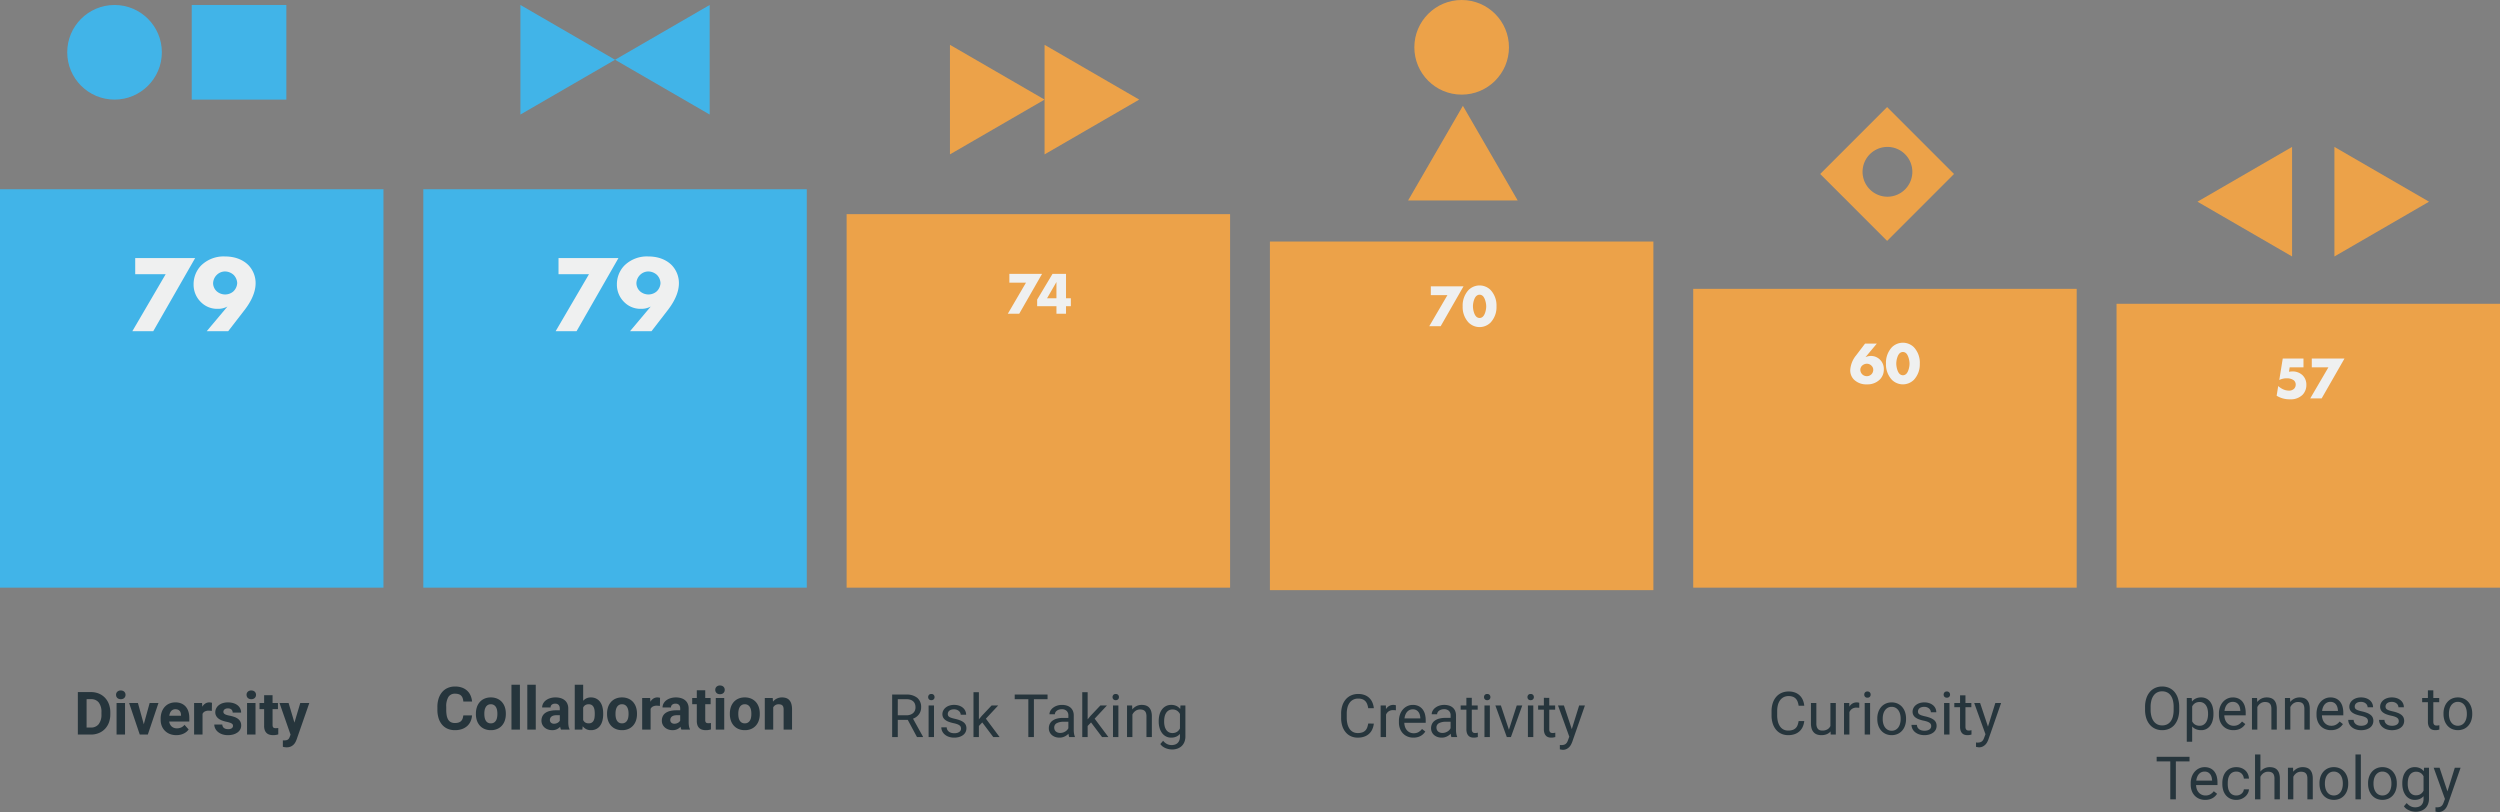 <svg xmlns="http://www.w3.org/2000/svg" width="1004" height="326.121" viewBox="0 0 1004 326.121"><rect x="0" y="0" width="1004" height="326.121" fill="#808080" stroke="none"/><g transform="translate(-138 -5715)"><rect width="154" height="160" transform="translate(138 5791)" fill="#41b4e8"/><rect width="154" height="160" transform="translate(308 5791)" fill="#41b4e8"/><rect width="154" height="150" transform="translate(478 5801)" fill="#eca249"/><rect width="154" height="140" transform="translate(648 5812)" fill="#eca249"/><rect width="154" height="120" transform="translate(818 5831)" fill="#eca249"/><rect width="154" height="114" transform="translate(988 5837)" fill="#eca249"/><path d="M-1.92-16.008h-8.328L-11.64-7.392a6.448,6.448,0,0,1,2.952-.672,4.612,4.612,0,0,1,2.88.792A2.26,2.26,0,0,1-5.04-5.544a2.392,2.392,0,0,1-.624,1.632,2.881,2.881,0,0,1-2.088.792,5.948,5.948,0,0,1-2.4-.552,7.757,7.757,0,0,1-1.92-1.3L-12.7-1.08A9.722,9.722,0,0,0-7.3.36,6.671,6.671,0,0,0-2.3-1.44,5.6,5.6,0,0,0-.768-5.448,5.21,5.21,0,0,0-2.232-9.24a5.69,5.69,0,0,0-4.224-1.584,8.918,8.918,0,0,0-1.3.12l.288-1.776H-1.92ZM.792,0H5.376l9.168-16.008H1.416v3.528H8.088Z" transform="translate(1065 5875)" fill="#eff0f0"/><path d="M-7.992-16.008l-3.576,4.7a10.332,10.332,0,0,0-2.376,5.976A5.241,5.241,0,0,0-12.48-1.584,7,7,0,0,0-7.224.36a6.982,6.982,0,0,0,5.112-1.9A5.614,5.614,0,0,0-.456-5.712,5.147,5.147,0,0,0-1.968-9.528a5.2,5.2,0,0,0-3.624-1.536,5.637,5.637,0,0,0-2.232.5l4.56-5.448Zm.7,13.08a2.616,2.616,0,0,1-1.9-.816,2.662,2.662,0,0,1-.7-1.824A2.351,2.351,0,0,1-9.1-7.224a2.814,2.814,0,0,1,1.8-.7,2.609,2.609,0,0,1,1.848.744A2.288,2.288,0,0,1-4.7-5.5a2.574,2.574,0,0,1-.744,1.824A2.549,2.549,0,0,1-7.3-2.928Zm14.5-9.72a1.953,1.953,0,0,1,1.272.5c.84.744,1.392,2.784,1.392,4.2,0,1.368-.5,3.384-1.392,4.152a1.953,1.953,0,0,1-1.272.5,1.953,1.953,0,0,1-1.272-.5c-.936-.816-1.392-2.9-1.392-4.176,0-1.488.528-3.432,1.392-4.176A1.953,1.953,0,0,1,7.2-12.648Zm6.792,4.656a9.094,9.094,0,0,0-2.376-6.552A6.316,6.316,0,0,0,7.2-16.368a6.316,6.316,0,0,0-4.416,1.824A9.094,9.094,0,0,0,.408-7.992,9.074,9.074,0,0,0,2.784-1.464,6.316,6.316,0,0,0,7.2.36a6.316,6.316,0,0,0,4.416-1.824A9.074,9.074,0,0,0,13.992-7.992Z" transform="translate(895 5869)" fill="#eff0f0"/><path d="M-13.008,0h4.584L.744-16.008H-12.384v3.528h6.672ZM7.2-12.648a1.953,1.953,0,0,1,1.272.5c.84.744,1.392,2.784,1.392,4.2,0,1.368-.5,3.384-1.392,4.152a1.953,1.953,0,0,1-1.272.5,1.953,1.953,0,0,1-1.272-.5c-.936-.816-1.392-2.9-1.392-4.176,0-1.488.528-3.432,1.392-4.176A1.953,1.953,0,0,1,7.2-12.648Zm6.792,4.656a9.094,9.094,0,0,0-2.376-6.552A6.316,6.316,0,0,0,7.2-16.368a6.316,6.316,0,0,0-4.416,1.824A9.094,9.094,0,0,0,.408-7.992,9.074,9.074,0,0,0,2.784-1.464,6.316,6.316,0,0,0,7.2.36a6.316,6.316,0,0,0,4.416-1.824A9.074,9.074,0,0,0,13.992-7.992Z" transform="translate(725 5846)" fill="#eff0f0"/><path d="M-12.264,0H-7.68L1.488-16.008H-11.64v3.528h6.672ZM11.112-16.008H5.688L-.48-5.688v2.664H7.272V0h3.84V-3.024h1.944V-6.216H11.112ZM3.5-6.216l3.768-6.528v6.528Z" transform="translate(555 5841)" fill="#eff0f0"/><path d="M-23.848,0h8.4L1.364-29.348H-22.7v6.468h12.232Zm38.5,0,6.556-8.492c1.76-2.288,4.444-6.336,4.444-10.78a10.4,10.4,0,0,0-2.9-7.26c-1.144-1.144-4-3.476-9.416-3.476a12.887,12.887,0,0,0-9.636,3.7A10.792,10.792,0,0,0,.748-18.744,9.726,9.726,0,0,0,3.7-11.66a9.15,9.15,0,0,0,6.732,2.684A7.805,7.805,0,0,0,14.344-9.9L6.028,0ZM13.42-23.98a5.2,5.2,0,0,1,3.432,1.408,5,5,0,0,1,1.408,3.256,4.95,4.95,0,0,1-1.54,3.344,5.051,5.051,0,0,1-3.3,1.232,5.141,5.141,0,0,1-3.432-1.32A4.523,4.523,0,0,1,8.58-19.228a4.854,4.854,0,0,1,1.452-3.344A4.725,4.725,0,0,1,13.42-23.98Z" transform="translate(385 5848)" fill="#eff0f0"/><path d="M-23.848,0h8.4L1.364-29.348H-22.7v6.468h12.232Zm38.5,0,6.556-8.492c1.76-2.288,4.444-6.336,4.444-10.78a10.4,10.4,0,0,0-2.9-7.26c-1.144-1.144-4-3.476-9.416-3.476a12.887,12.887,0,0,0-9.636,3.7A10.792,10.792,0,0,0,.748-18.744,9.726,9.726,0,0,0,3.7-11.66a9.15,9.15,0,0,0,6.732,2.684A7.805,7.805,0,0,0,14.344-9.9L6.028,0ZM13.42-23.98a5.2,5.2,0,0,1,3.432,1.408,5,5,0,0,1,1.408,3.256,4.95,4.95,0,0,1-1.54,3.344,5.051,5.051,0,0,1-3.3,1.232,5.141,5.141,0,0,1-3.432-1.32A4.523,4.523,0,0,1,8.58-19.228a4.854,4.854,0,0,1,1.452-3.344A4.725,4.725,0,0,1,13.42-23.98Z" transform="translate(215 5848)" fill="#eff0f0"/><g transform="translate(-92 4373)"><circle cx="19" cy="19" r="19" transform="translate(257 1344)" fill="#41b4e8"/><rect width="38" height="38" transform="translate(307 1344)" fill="#41b4e8"/></g><g transform="translate(254 4187.5)"><path d="M22,0,44,38H0Z" transform="translate(303.5 1545.5) rotate(90)" fill="#eca249"/><path d="M22,0,44,38H0Z" transform="translate(341.5 1545.5) rotate(90)" fill="#eca249"/></g><g transform="translate(-255 4188)"><circle cx="19" cy="19" r="19" transform="translate(961 1527)" fill="#eca249"/><path d="M22,0,44,38H0Z" transform="translate(958.5 1569.5)" fill="#eca249"/></g><g transform="translate(126 4388)"><path d="M-88.13-4333.259h0L-115-4360.13-88.13-4387l26.87,26.87-26.87,26.871ZM-88-4371a10.012,10.012,0,0,0-10,10,10.011,10.011,0,0,0,10,10,10.011,10.011,0,0,0,10-10A10.012,10.012,0,0,0-88-4371Z" transform="translate(858 5757)" fill="#eca249"/></g><g transform="translate(425 4228.5)"><g transform="translate(2199.5 1182.5) rotate(90)"><path d="M22,0,44,38H0Z" transform="translate(363 1511)" fill="#eca249"/><path d="M22,0,44,38H0Z" transform="translate(407 1604) rotate(180)" fill="#eca249"/></g></g><path d="M26.174,14.02a11.253,11.253,0,0,1-.486,3.439,7.6,7.6,0,0,1-1.377,2.584,5.892,5.892,0,0,1-2.156,1.629,6.879,6.879,0,0,1-2.824.563,6.762,6.762,0,0,1-2.777-.562,6.105,6.105,0,0,1-2.18-1.629,7.6,7.6,0,0,1-1.418-2.584,10.889,10.889,0,0,1-.5-3.439V12.941a10.959,10.959,0,0,1,.5-3.439,7.7,7.7,0,0,1,1.406-2.6,6.058,6.058,0,0,1,2.168-1.635A6.7,6.7,0,0,1,19.307,4.7a6.859,6.859,0,0,1,2.83.568A5.991,5.991,0,0,1,24.3,6.906a7.524,7.524,0,0,1,1.383,2.6,11.325,11.325,0,0,1,.486,3.439Zm-2.238-1.1a10.562,10.562,0,0,0-.311-2.7,5.664,5.664,0,0,0-.908-1.969,3.9,3.9,0,0,0-1.459-1.207,4.484,4.484,0,0,0-1.951-.41,4.334,4.334,0,0,0-1.9.41,3.966,3.966,0,0,0-1.459,1.207,5.831,5.831,0,0,0-.932,1.969,10.025,10.025,0,0,0-.328,2.7v1.1a9.908,9.908,0,0,0,.334,2.707,5.912,5.912,0,0,0,.943,1.975,3.994,3.994,0,0,0,1.465,1.213,4.334,4.334,0,0,0,1.9.41,4.473,4.473,0,0,0,1.957-.41A3.849,3.849,0,0,0,22.734,18.7a5.717,5.717,0,0,0,.9-1.975,10.809,10.809,0,0,0,.3-2.707ZM39.92,15.8a9.56,9.56,0,0,1-.328,2.572,6.3,6.3,0,0,1-.955,2.039,4.312,4.312,0,0,1-3.627,1.822,5.391,5.391,0,0,1-2.092-.375,4.264,4.264,0,0,1-1.541-1.09v6.105H29.209V9.32h1.98l.105,1.406a4.3,4.3,0,0,1,1.559-1.219,5.014,5.014,0,0,1,2.121-.422,4.6,4.6,0,0,1,2.115.469,4.416,4.416,0,0,1,1.553,1.318,6,6,0,0,1,.955,2.039,10.1,10.1,0,0,1,.322,2.643Zm-2.168-.246a7.708,7.708,0,0,0-.2-1.787,4.5,4.5,0,0,0-.621-1.471,3.149,3.149,0,0,0-1.066-1,3.038,3.038,0,0,0-1.535-.369,3.642,3.642,0,0,0-1,.129,2.988,2.988,0,0,0-1.459.92,4.157,4.157,0,0,0-.492.7V18.73a4.157,4.157,0,0,0,.492.7,2.9,2.9,0,0,0,.645.551,3.123,3.123,0,0,0,.82.357,3.753,3.753,0,0,0,1.02.129,2.944,2.944,0,0,0,1.518-.375,3.225,3.225,0,0,0,1.061-1.008,4.5,4.5,0,0,0,.621-1.482,7.86,7.86,0,0,0,.2-1.8Zm10.184,6.68a6.054,6.054,0,0,1-2.4-.457,5.349,5.349,0,0,1-1.834-1.271,5.619,5.619,0,0,1-1.172-1.939,7.135,7.135,0,0,1-.41-2.461v-.492a7.747,7.747,0,0,1,.463-2.766A6.208,6.208,0,0,1,43.822,10.8a5.346,5.346,0,0,1,1.77-1.271,5.085,5.085,0,0,1,2.074-.439,5.349,5.349,0,0,1,2.344.475,4.445,4.445,0,0,1,1.623,1.307,5.554,5.554,0,0,1,.943,1.969,9.529,9.529,0,0,1,.3,2.473v.973h-8.59a5.43,5.43,0,0,0,.287,1.641,4,4,0,0,0,.75,1.324,3.492,3.492,0,0,0,2.725,1.219A3.776,3.776,0,0,0,50,20a4.888,4.888,0,0,0,1.395-1.242l1.324,1.031a5.791,5.791,0,0,1-.738.908,5.036,5.036,0,0,1-1.014.785,5.333,5.333,0,0,1-1.33.551A6.451,6.451,0,0,1,47.936,22.234Zm-.27-11.367a2.924,2.924,0,0,0-2.191.938,3.753,3.753,0,0,0-.721,1.137,5.762,5.762,0,0,0-.393,1.559h6.352v-.164a6,6,0,0,0-.205-1.254,3.405,3.405,0,0,0-.527-1.113,2.718,2.718,0,0,0-.92-.8A2.9,2.9,0,0,0,47.666,10.867ZM57.439,9.32l.07,1.594A4.9,4.9,0,0,1,59.15,9.572a4.707,4.707,0,0,1,2.156-.486,5.242,5.242,0,0,1,1.676.252,3.082,3.082,0,0,1,1.277.809,3.743,3.743,0,0,1,.814,1.43,6.82,6.82,0,0,1,.287,2.115V22H63.193V13.668a4.231,4.231,0,0,0-.164-1.26,2.078,2.078,0,0,0-.486-.85,1.917,1.917,0,0,0-.8-.48,3.587,3.587,0,0,0-1.1-.152,3.129,3.129,0,0,0-1.852.563,3.82,3.82,0,0,0-1.242,1.477V22H55.389V9.32Zm13.242,0,.07,1.594a4.9,4.9,0,0,1,1.641-1.342,4.707,4.707,0,0,1,2.156-.486,5.242,5.242,0,0,1,1.676.252,3.082,3.082,0,0,1,1.277.809,3.743,3.743,0,0,1,.814,1.43,6.82,6.82,0,0,1,.287,2.115V22H76.436V13.668a4.231,4.231,0,0,0-.164-1.26,2.078,2.078,0,0,0-.486-.85,1.917,1.917,0,0,0-.8-.48,3.587,3.587,0,0,0-1.1-.152,3.129,3.129,0,0,0-1.852.563A3.82,3.82,0,0,0,70.8,12.965V22H68.631V9.32ZM87.135,22.234a6.054,6.054,0,0,1-2.4-.457A5.349,5.349,0,0,1,82.9,20.506a5.619,5.619,0,0,1-1.172-1.939,7.135,7.135,0,0,1-.41-2.461v-.492a7.747,7.747,0,0,1,.463-2.766A6.208,6.208,0,0,1,83.021,10.8a5.346,5.346,0,0,1,1.77-1.271,5.085,5.085,0,0,1,2.074-.439,5.349,5.349,0,0,1,2.344.475,4.445,4.445,0,0,1,1.623,1.307,5.554,5.554,0,0,1,.943,1.969,9.529,9.529,0,0,1,.3,2.473v.973H83.49a5.43,5.43,0,0,0,.287,1.641,4,4,0,0,0,.75,1.324,3.492,3.492,0,0,0,2.725,1.219A3.776,3.776,0,0,0,89.2,20a4.888,4.888,0,0,0,1.395-1.242l1.324,1.031a5.791,5.791,0,0,1-.738.908,5.036,5.036,0,0,1-1.014.785,5.333,5.333,0,0,1-1.33.551A6.451,6.451,0,0,1,87.135,22.234Zm-.27-11.367a2.924,2.924,0,0,0-2.191.938,3.753,3.753,0,0,0-.721,1.137,5.762,5.762,0,0,0-.393,1.559h6.352v-.164a6,6,0,0,0-.205-1.254,3.405,3.405,0,0,0-.527-1.113,2.718,2.718,0,0,0-.92-.8A2.9,2.9,0,0,0,86.865,10.867Zm15.105,7.77a2.045,2.045,0,0,0-.105-.662,1.4,1.4,0,0,0-.416-.586,3.108,3.108,0,0,0-.885-.51,9.142,9.142,0,0,0-1.512-.434,14.313,14.313,0,0,1-1.9-.527,5.807,5.807,0,0,1-1.436-.732,3.018,3.018,0,0,1-.908-1.014,2.843,2.843,0,0,1-.316-1.371,3.165,3.165,0,0,1,.334-1.424,3.645,3.645,0,0,1,.943-1.184,4.621,4.621,0,0,1,1.477-.809,5.908,5.908,0,0,1,1.934-.3,6.192,6.192,0,0,1,2.033.311,4.634,4.634,0,0,1,1.523.85,3.635,3.635,0,0,1,.955,1.26,3.675,3.675,0,0,1,.328,1.541h-2.18a1.9,1.9,0,0,0-.176-.779,2.124,2.124,0,0,0-.516-.7,2.66,2.66,0,0,0-.832-.5,3.094,3.094,0,0,0-1.137-.193,3.678,3.678,0,0,0-1.154.158,2.276,2.276,0,0,0-.779.422,1.621,1.621,0,0,0-.445.6,1.751,1.751,0,0,0-.141.686,1.631,1.631,0,0,0,.117.633,1.2,1.2,0,0,0,.445.51,3.639,3.639,0,0,0,.9.422,14.243,14.243,0,0,0,1.471.393,14.22,14.22,0,0,1,2.016.609,5.5,5.5,0,0,1,1.418.791,2.922,2.922,0,0,1,.838,1.037,3.164,3.164,0,0,1,.275,1.359,3.31,3.31,0,0,1-1.336,2.707,4.86,4.86,0,0,1-1.547.768,6.847,6.847,0,0,1-2,.275,6.516,6.516,0,0,1-2.232-.352,5,5,0,0,1-1.623-.932,3.949,3.949,0,0,1-1-1.324,3.644,3.644,0,0,1-.34-1.529h2.168a2.275,2.275,0,0,0,.322,1.119,2.389,2.389,0,0,0,.721.732,2.918,2.918,0,0,0,.949.4,4.64,4.64,0,0,0,1.031.117,4.379,4.379,0,0,0,1.172-.141,2.71,2.71,0,0,0,.85-.387,1.665,1.665,0,0,0,.521-.58A1.524,1.524,0,0,0,101.971,18.637Zm12.375,0a2.045,2.045,0,0,0-.105-.662,1.4,1.4,0,0,0-.416-.586,3.108,3.108,0,0,0-.885-.51,9.142,9.142,0,0,0-1.512-.434,14.313,14.313,0,0,1-1.9-.527,5.807,5.807,0,0,1-1.436-.732,3.018,3.018,0,0,1-.908-1.014,2.843,2.843,0,0,1-.316-1.371,3.165,3.165,0,0,1,.334-1.424,3.645,3.645,0,0,1,.943-1.184,4.621,4.621,0,0,1,1.477-.809,5.908,5.908,0,0,1,1.934-.3,6.192,6.192,0,0,1,2.033.311,4.634,4.634,0,0,1,1.523.85,3.635,3.635,0,0,1,.955,1.26,3.675,3.675,0,0,1,.328,1.541h-2.18a1.9,1.9,0,0,0-.176-.779,2.124,2.124,0,0,0-.516-.7,2.66,2.66,0,0,0-.832-.5,3.094,3.094,0,0,0-1.137-.193,3.678,3.678,0,0,0-1.154.158,2.276,2.276,0,0,0-.779.422,1.621,1.621,0,0,0-.445.6,1.751,1.751,0,0,0-.141.686,1.631,1.631,0,0,0,.117.633,1.2,1.2,0,0,0,.445.51,3.639,3.639,0,0,0,.9.422,14.243,14.243,0,0,0,1.471.393,14.22,14.22,0,0,1,2.016.609,5.5,5.5,0,0,1,1.418.791,2.922,2.922,0,0,1,.838,1.037,3.164,3.164,0,0,1,.275,1.359,3.31,3.31,0,0,1-1.336,2.707,4.86,4.86,0,0,1-1.547.768,6.847,6.847,0,0,1-2,.275,6.516,6.516,0,0,1-2.232-.352,5,5,0,0,1-1.623-.932,3.949,3.949,0,0,1-1-1.324,3.644,3.644,0,0,1-.34-1.529H108.6a2.275,2.275,0,0,0,.322,1.119,2.389,2.389,0,0,0,.721.732,2.918,2.918,0,0,0,.949.4,4.64,4.64,0,0,0,1.031.117,4.379,4.379,0,0,0,1.172-.141,2.71,2.71,0,0,0,.85-.387,1.665,1.665,0,0,0,.521-.58A1.524,1.524,0,0,0,114.346,18.637ZM128.221,6.25V9.32h2.367V11h-2.367v7.863a2.208,2.208,0,0,0,.117.791,1.136,1.136,0,0,0,.311.463.991.991,0,0,0,.445.217,2.539,2.539,0,0,0,.521.053,3.274,3.274,0,0,0,.568-.053q.3-.053.463-.088V22q-.258.07-.668.152a5.168,5.168,0,0,1-1,.082,3.7,3.7,0,0,1-1.131-.17,2.278,2.278,0,0,1-.932-.568,2.8,2.8,0,0,1-.633-1.049,4.752,4.752,0,0,1-.234-1.6V11h-2.309V9.32h2.309V6.25Zm4.09,9.293a7.838,7.838,0,0,1,.4-2.561,6.187,6.187,0,0,1,1.148-2.045,5.256,5.256,0,0,1,1.811-1.359,5.639,5.639,0,0,1,2.391-.492,5.736,5.736,0,0,1,2.42.492,5.3,5.3,0,0,1,1.822,1.359,6.052,6.052,0,0,1,1.148,2.045,7.943,7.943,0,0,1,.4,2.561V15.8a7.943,7.943,0,0,1-.4,2.561,5.987,5.987,0,0,1-1.148,2.039,5.284,5.284,0,0,1-1.816,1.348,6.177,6.177,0,0,1-4.8,0,5.284,5.284,0,0,1-1.816-1.348,6.065,6.065,0,0,1-1.154-2.039,7.838,7.838,0,0,1-.4-2.561Zm2.18.258a7,7,0,0,0,.223,1.793,4.56,4.56,0,0,0,.674,1.482,3.367,3.367,0,0,0,1.125,1.014,3.488,3.488,0,0,0,3.146,0,3.294,3.294,0,0,0,1.125-1.014,4.729,4.729,0,0,0,.674-1.482,6.833,6.833,0,0,0,.229-1.793v-.258a6.852,6.852,0,0,0-.229-1.787,4.645,4.645,0,0,0-.68-1.488,3.408,3.408,0,0,0-1.131-1.02,3.183,3.183,0,0,0-1.582-.381,3.092,3.092,0,0,0-1.559.381,3.447,3.447,0,0,0-1.119,1.02,4.554,4.554,0,0,0-.674,1.488,7.023,7.023,0,0,0-.223,1.787ZM30.311,34.789H24.826V50H22.588V34.789H17.115V32.938h13.2ZM36.6,50.234a6.054,6.054,0,0,1-2.4-.457,5.349,5.349,0,0,1-1.834-1.271A5.619,5.619,0,0,1,31.2,46.566a7.135,7.135,0,0,1-.41-2.461v-.492a7.747,7.747,0,0,1,.463-2.766A6.208,6.208,0,0,1,32.49,38.8a5.346,5.346,0,0,1,1.77-1.271,5.085,5.085,0,0,1,2.074-.439,5.349,5.349,0,0,1,2.344.475A4.445,4.445,0,0,1,40.3,38.867a5.554,5.554,0,0,1,.943,1.969,9.529,9.529,0,0,1,.3,2.473v.973h-8.59a5.43,5.43,0,0,0,.287,1.641A4,4,0,0,0,34,47.246a3.492,3.492,0,0,0,2.725,1.219A3.776,3.776,0,0,0,38.666,48a4.888,4.888,0,0,0,1.395-1.242l1.324,1.031a5.791,5.791,0,0,1-.738.908,5.036,5.036,0,0,1-1.014.785,5.333,5.333,0,0,1-1.33.551A6.451,6.451,0,0,1,36.6,50.234Zm-.27-11.367a2.924,2.924,0,0,0-2.191.938,3.753,3.753,0,0,0-.721,1.137,5.762,5.762,0,0,0-.393,1.559h6.352v-.164a6,6,0,0,0-.205-1.254,3.405,3.405,0,0,0-.527-1.113,2.718,2.718,0,0,0-.92-.8A2.9,2.9,0,0,0,36.334,38.867Zm12.809,9.6a3.264,3.264,0,0,0,1.1-.187,3.126,3.126,0,0,0,.932-.516,2.675,2.675,0,0,0,.656-.779,2.424,2.424,0,0,0,.3-.979h2.051a3.786,3.786,0,0,1-.463,1.611,4.712,4.712,0,0,1-1.1,1.348,5.394,5.394,0,0,1-1.576.926,5.246,5.246,0,0,1-1.9.346,5.691,5.691,0,0,1-2.49-.51,5.052,5.052,0,0,1-1.764-1.377,5.83,5.83,0,0,1-1.049-2.016,8.372,8.372,0,0,1-.346-2.426v-.492a8.372,8.372,0,0,1,.346-2.426,5.83,5.83,0,0,1,1.049-2.016A5.066,5.066,0,0,1,46.646,37.6a5.653,5.653,0,0,1,2.484-.51,5.559,5.559,0,0,1,2.021.352,4.852,4.852,0,0,1,1.57.967,4.418,4.418,0,0,1,1.037,1.459,5.028,5.028,0,0,1,.422,1.816H52.131a3.3,3.3,0,0,0-.275-1.1,2.905,2.905,0,0,0-.615-.891,2.872,2.872,0,0,0-.92-.6,3.059,3.059,0,0,0-1.189-.223,3.194,3.194,0,0,0-1.67.4,3.149,3.149,0,0,0-1.066,1.049,4.391,4.391,0,0,0-.568,1.465,8.259,8.259,0,0,0-.164,1.635v.492a8.376,8.376,0,0,0,.164,1.658,4.4,4.4,0,0,0,.563,1.459,3.1,3.1,0,0,0,1.066,1.043A3.251,3.251,0,0,0,49.143,48.465Zm9.645-9.609a4.863,4.863,0,0,1,1.629-1.3,4.725,4.725,0,0,1,2.121-.469,5.242,5.242,0,0,1,1.676.252,3.082,3.082,0,0,1,1.277.809,3.743,3.743,0,0,1,.814,1.43,6.82,6.82,0,0,1,.287,2.115V50H64.424V41.668a4.231,4.231,0,0,0-.164-1.26,2.078,2.078,0,0,0-.486-.85,1.917,1.917,0,0,0-.8-.48,3.587,3.587,0,0,0-1.1-.152,3.129,3.129,0,0,0-1.852.563,3.82,3.82,0,0,0-1.242,1.477V50H56.619V32h2.168Zm13.1-1.535.07,1.594A4.9,4.9,0,0,1,73.6,37.572a4.707,4.707,0,0,1,2.156-.486,5.242,5.242,0,0,1,1.676.252,3.082,3.082,0,0,1,1.277.809,3.743,3.743,0,0,1,.814,1.43,6.82,6.82,0,0,1,.287,2.115V50H77.643V41.668a4.231,4.231,0,0,0-.164-1.26,2.078,2.078,0,0,0-.486-.85,1.917,1.917,0,0,0-.8-.48,3.587,3.587,0,0,0-1.1-.152,3.129,3.129,0,0,0-1.852.563,3.82,3.82,0,0,0-1.242,1.477V50H69.838V37.32Zm10.617,6.223a7.838,7.838,0,0,1,.4-2.561,6.187,6.187,0,0,1,1.148-2.045,5.256,5.256,0,0,1,1.811-1.359,5.639,5.639,0,0,1,2.391-.492,5.736,5.736,0,0,1,2.42.492A5.3,5.3,0,0,1,92.5,38.938a6.052,6.052,0,0,1,1.148,2.045,7.943,7.943,0,0,1,.4,2.561V43.8a7.943,7.943,0,0,1-.4,2.561A5.987,5.987,0,0,1,92.5,48.4a5.284,5.284,0,0,1-1.816,1.348,6.177,6.177,0,0,1-4.8,0A5.284,5.284,0,0,1,84.064,48.4a6.065,6.065,0,0,1-1.154-2.039,7.838,7.838,0,0,1-.4-2.561Zm2.18.258a7,7,0,0,0,.223,1.793,4.56,4.56,0,0,0,.674,1.482,3.367,3.367,0,0,0,1.125,1.014,3.488,3.488,0,0,0,3.146,0,3.294,3.294,0,0,0,1.125-1.014,4.729,4.729,0,0,0,.674-1.482,6.833,6.833,0,0,0,.229-1.793v-.258a6.852,6.852,0,0,0-.229-1.787,4.645,4.645,0,0,0-.68-1.488,3.408,3.408,0,0,0-1.131-1.02,3.183,3.183,0,0,0-1.582-.381,3.092,3.092,0,0,0-1.559.381,3.447,3.447,0,0,0-1.119,1.02,4.554,4.554,0,0,0-.674,1.488,7.023,7.023,0,0,0-.223,1.787ZM99.123,50H96.955V32h2.168Zm2.895-6.457a7.838,7.838,0,0,1,.4-2.561,6.187,6.187,0,0,1,1.148-2.045,5.256,5.256,0,0,1,1.811-1.359,5.639,5.639,0,0,1,2.391-.492,5.736,5.736,0,0,1,2.42.492,5.3,5.3,0,0,1,1.822,1.359,6.052,6.052,0,0,1,1.148,2.045,7.943,7.943,0,0,1,.4,2.561V43.8a7.943,7.943,0,0,1-.4,2.561,5.987,5.987,0,0,1-1.148,2.039,5.284,5.284,0,0,1-1.816,1.348,6.177,6.177,0,0,1-4.8,0,5.284,5.284,0,0,1-1.816-1.348,6.065,6.065,0,0,1-1.154-2.039,7.838,7.838,0,0,1-.4-2.561Zm2.18.258a7,7,0,0,0,.223,1.793,4.56,4.56,0,0,0,.674,1.482,3.367,3.367,0,0,0,1.125,1.014,3.488,3.488,0,0,0,3.146,0,3.294,3.294,0,0,0,1.125-1.014,4.729,4.729,0,0,0,.674-1.482,6.833,6.833,0,0,0,.229-1.793v-.258a6.852,6.852,0,0,0-.229-1.787,4.645,4.645,0,0,0-.68-1.488,3.408,3.408,0,0,0-1.131-1.02,3.183,3.183,0,0,0-1.582-.381,3.092,3.092,0,0,0-1.559.381,3.447,3.447,0,0,0-1.119,1.02,4.554,4.554,0,0,0-.674,1.488,7.023,7.023,0,0,0-.223,1.787Zm11.566-.246a9.452,9.452,0,0,1,.346-2.643,6.133,6.133,0,0,1,1-2.039,4.451,4.451,0,0,1,3.662-1.787,4.855,4.855,0,0,1,2.1.422,4.249,4.249,0,0,1,1.523,1.219l.105-1.406h1.98V49.73a5.957,5.957,0,0,1-.393,2.232,4.577,4.577,0,0,1-1.107,1.652,4.794,4.794,0,0,1-1.7,1.025,6.443,6.443,0,0,1-2.18.352,6.675,6.675,0,0,1-1.131-.111,6.8,6.8,0,0,1-1.289-.363,5.783,5.783,0,0,1-1.248-.674,4.047,4.047,0,0,1-1.02-1.043l1.125-1.3a5.083,5.083,0,0,0,.82.82,4.449,4.449,0,0,0,.85.527,3.828,3.828,0,0,0,.867.287,4.443,4.443,0,0,0,.873.088,4.175,4.175,0,0,0,1.383-.217,2.8,2.8,0,0,0,1.061-.65,2.885,2.885,0,0,0,.674-1.061,4.157,4.157,0,0,0,.234-1.459v-1.1a4.266,4.266,0,0,1-1.506,1.113,5.013,5.013,0,0,1-2.045.387,4.375,4.375,0,0,1-2.057-.48,4.649,4.649,0,0,1-1.57-1.342,6.374,6.374,0,0,1-1-2.039,8.961,8.961,0,0,1-.352-2.572Zm2.18.246a7.932,7.932,0,0,0,.193,1.787,4.509,4.509,0,0,0,.6,1.459,2.884,2.884,0,0,0,2.549,1.348,3.562,3.562,0,0,0,1.037-.141,3.13,3.13,0,0,0,.832-.387,3,3,0,0,0,.65-.586,4.144,4.144,0,0,0,.492-.75V40.742a4.348,4.348,0,0,0-.492-.721,3.076,3.076,0,0,0-.65-.58,3.017,3.017,0,0,0-.826-.381,3.6,3.6,0,0,0-1.02-.135,2.974,2.974,0,0,0-1.523.369,3.08,3.08,0,0,0-1.043,1,4.568,4.568,0,0,0-.6,1.471,7.932,7.932,0,0,0-.193,1.787Zm15.949,3.023,2.953-9.5h2.32l-5.1,14.637a9.937,9.937,0,0,1-.457,1.02A4.371,4.371,0,0,1,132.879,54a3.956,3.956,0,0,1-1.084.8,3.24,3.24,0,0,1-1.488.322,2.349,2.349,0,0,1-.3-.023q-.176-.023-.352-.053t-.328-.059q-.152-.029-.234-.053V53.176a.789.789,0,0,0,.129.018l.17.012.164.012q.076.006.123.006a4.031,4.031,0,0,0,.973-.105,2.129,2.129,0,0,0,.75-.346,2.158,2.158,0,0,0,.568-.639,5.09,5.09,0,0,0,.439-.984l.48-1.289L128.361,37.32h2.367Z" transform="translate(987 5986)" fill="#26353c"/><path d="M-32.408-5.414A7.878,7.878,0,0,1-33-3.17a5.425,5.425,0,0,1-1.248,1.793A5.652,5.652,0,0,1-36.193-.193a7.675,7.675,0,0,1-2.684.428,6.52,6.52,0,0,1-2.742-.562,5.951,5.951,0,0,1-2.1-1.6,7.371,7.371,0,0,1-1.348-2.49,10.421,10.421,0,0,1-.475-3.246V-9.375a10.358,10.358,0,0,1,.48-3.252,7.272,7.272,0,0,1,1.371-2.5,6.085,6.085,0,0,1,2.162-1.605,6.918,6.918,0,0,1,2.854-.568,7.179,7.179,0,0,1,2.555.422A5.455,5.455,0,0,1-34.23-15.7a5.6,5.6,0,0,1,1.236,1.8,7.717,7.717,0,0,1,.586,2.314H-34.67a7.66,7.66,0,0,0-.4-1.605,3.611,3.611,0,0,0-.744-1.219,3.128,3.128,0,0,0-1.178-.773,4.719,4.719,0,0,0-1.687-.27,4.339,4.339,0,0,0-2,.439,4.047,4.047,0,0,0-1.441,1.23,5.588,5.588,0,0,0-.873,1.91A9.732,9.732,0,0,0-43.283-9.4v1.734a10.1,10.1,0,0,0,.264,2.355,6.092,6.092,0,0,0,.8,1.928,3.968,3.968,0,0,0,1.371,1.3,3.908,3.908,0,0,0,1.969.475,5.555,5.555,0,0,0,1.816-.258,3.185,3.185,0,0,0,1.225-.744,3.344,3.344,0,0,0,.756-1.2,8.012,8.012,0,0,0,.41-1.611Zm10.559,4.16a4.04,4.04,0,0,1-1.512,1.1,5.568,5.568,0,0,1-2.2.393,5.171,5.171,0,0,1-1.7-.264,3.307,3.307,0,0,1-1.312-.832,3.788,3.788,0,0,1-.85-1.465,6.879,6.879,0,0,1-.3-2.162V-12.68h2.168v8.215a4.247,4.247,0,0,0,.2,1.412,2.292,2.292,0,0,0,.527.879,1.763,1.763,0,0,0,.75.445,3.081,3.081,0,0,0,.867.123,3.959,3.959,0,0,0,2.127-.5,3,3,0,0,0,1.178-1.348V-12.68h2.168V0H-21.8Zm11.531-9.48q-.281-.047-.521-.064t-.545-.018a3.149,3.149,0,0,0-1.834.492A2.99,2.99,0,0,0-14.279-9V0h-2.168V-12.68h2.109l.035,1.465a3.817,3.817,0,0,1,1.23-1.242,3.342,3.342,0,0,1,1.793-.457,3.2,3.2,0,0,1,.539.053,1.711,1.711,0,0,1,.422.111ZM-5.971,0H-8.139V-12.68h2.168ZM-8.314-16.043a1.294,1.294,0,0,1,.322-.891,1.21,1.21,0,0,1,.955-.363,1.229,1.229,0,0,1,.961.363,1.28,1.28,0,0,1,.328.891,1.238,1.238,0,0,1-.328.879,1.251,1.251,0,0,1-.961.352,1.232,1.232,0,0,1-.955-.352A1.251,1.251,0,0,1-8.314-16.043Zm5.238,9.586a7.838,7.838,0,0,1,.4-2.561,6.187,6.187,0,0,1,1.148-2.045A5.256,5.256,0,0,1,.287-12.422a5.639,5.639,0,0,1,2.391-.492,5.736,5.736,0,0,1,2.42.492A5.3,5.3,0,0,1,6.92-11.062,6.052,6.052,0,0,1,8.068-9.018a7.943,7.943,0,0,1,.4,2.561V-6.2a7.943,7.943,0,0,1-.4,2.561A5.987,5.987,0,0,1,6.92-1.6,5.284,5.284,0,0,1,5.1-.252,5.726,5.726,0,0,1,2.7.234,5.726,5.726,0,0,1,.3-.252,5.284,5.284,0,0,1-1.518-1.6,6.065,6.065,0,0,1-2.672-3.639a7.838,7.838,0,0,1-.4-2.561ZM-.9-6.2A7,7,0,0,0-.674-4.406,4.56,4.56,0,0,0,0-2.924,3.367,3.367,0,0,0,1.125-1.91,3.189,3.189,0,0,0,2.7-1.535a3.2,3.2,0,0,0,1.57-.375A3.294,3.294,0,0,0,5.4-2.924,4.729,4.729,0,0,0,6.07-4.406,6.833,6.833,0,0,0,6.3-6.2v-.258A6.852,6.852,0,0,0,6.07-8.244a4.645,4.645,0,0,0-.68-1.488,3.408,3.408,0,0,0-1.131-1.02,3.183,3.183,0,0,0-1.582-.381,3.092,3.092,0,0,0-1.559.381A3.447,3.447,0,0,0,0-9.732,4.554,4.554,0,0,0-.674-8.244,7.023,7.023,0,0,0-.9-6.457ZM18.568-3.363a2.045,2.045,0,0,0-.105-.662,1.4,1.4,0,0,0-.416-.586,3.108,3.108,0,0,0-.885-.51,9.142,9.142,0,0,0-1.512-.434,14.313,14.313,0,0,1-1.9-.527,5.807,5.807,0,0,1-1.436-.732,3.018,3.018,0,0,1-.908-1.014A2.843,2.843,0,0,1,11.092-9.2a3.165,3.165,0,0,1,.334-1.424,3.645,3.645,0,0,1,.943-1.184,4.621,4.621,0,0,1,1.477-.809,5.908,5.908,0,0,1,1.934-.3,6.192,6.192,0,0,1,2.033.311,4.634,4.634,0,0,1,1.523.85,3.635,3.635,0,0,1,.955,1.26,3.675,3.675,0,0,1,.328,1.541h-2.18a1.9,1.9,0,0,0-.176-.779,2.124,2.124,0,0,0-.516-.7,2.66,2.66,0,0,0-.832-.5,3.094,3.094,0,0,0-1.137-.193,3.678,3.678,0,0,0-1.154.158,2.276,2.276,0,0,0-.779.422,1.621,1.621,0,0,0-.445.6,1.751,1.751,0,0,0-.141.686,1.631,1.631,0,0,0,.117.633,1.2,1.2,0,0,0,.445.51,3.639,3.639,0,0,0,.9.422,14.243,14.243,0,0,0,1.471.393,14.22,14.22,0,0,1,2.016.609,5.5,5.5,0,0,1,1.418.791,2.922,2.922,0,0,1,.838,1.037,3.164,3.164,0,0,1,.275,1.359,3.358,3.358,0,0,1-.346,1.523A3.379,3.379,0,0,1,19.4-.809a4.86,4.86,0,0,1-1.547.768,6.847,6.847,0,0,1-2,.275,6.516,6.516,0,0,1-2.232-.352,5,5,0,0,1-1.623-.932,3.949,3.949,0,0,1-1-1.324,3.644,3.644,0,0,1-.34-1.529h2.168a2.275,2.275,0,0,0,.322,1.119,2.389,2.389,0,0,0,.721.732,2.918,2.918,0,0,0,.949.4,4.64,4.64,0,0,0,1.031.117,4.379,4.379,0,0,0,1.172-.141,2.71,2.71,0,0,0,.85-.387,1.665,1.665,0,0,0,.521-.58A1.524,1.524,0,0,0,18.568-3.363ZM25.916,0H23.748V-12.68h2.168ZM23.572-16.043a1.294,1.294,0,0,1,.322-.891,1.21,1.21,0,0,1,.955-.363,1.229,1.229,0,0,1,.961.363,1.28,1.28,0,0,1,.328.891,1.238,1.238,0,0,1-.328.879,1.251,1.251,0,0,1-.961.352,1.232,1.232,0,0,1-.955-.352A1.251,1.251,0,0,1,23.572-16.043Zm8.754.293v3.07h2.367V-11H32.326v7.863a2.208,2.208,0,0,0,.117.791,1.136,1.136,0,0,0,.311.463.991.991,0,0,0,.445.217,2.539,2.539,0,0,0,.521.053,3.274,3.274,0,0,0,.568-.053q.3-.053.463-.088V0q-.258.07-.668.152a5.168,5.168,0,0,1-1,.082,3.7,3.7,0,0,1-1.131-.17A2.278,2.278,0,0,1,31.025-.5a2.8,2.8,0,0,1-.633-1.049,4.752,4.752,0,0,1-.234-1.6V-11H27.85V-12.68h2.309v-3.07ZM41.373-3.176l2.953-9.5h2.32l-5.1,14.637a9.937,9.937,0,0,1-.457,1.02A4.371,4.371,0,0,1,40.359,4a3.956,3.956,0,0,1-1.084.8,3.24,3.24,0,0,1-1.488.322,2.349,2.349,0,0,1-.3-.023q-.176-.023-.352-.053T36.8,4.986q-.152-.029-.234-.053V3.176a.789.789,0,0,0,.129.018l.17.012.164.012q.076.006.123.006a4.031,4.031,0,0,0,.973-.105,2.129,2.129,0,0,0,.75-.346,2.158,2.158,0,0,0,.568-.639,5.09,5.09,0,0,0,.439-.984l.48-1.289L35.842-12.68h2.367Z" transform="translate(895 6010)" fill="#26353c"/><path d="M-35.268-5.414a7.878,7.878,0,0,1-.592,2.244,5.425,5.425,0,0,1-1.248,1.793A5.652,5.652,0,0,1-39.053-.193a7.675,7.675,0,0,1-2.684.428,6.52,6.52,0,0,1-2.742-.562,5.951,5.951,0,0,1-2.1-1.6,7.371,7.371,0,0,1-1.348-2.49A10.421,10.421,0,0,1-48.4-7.664V-9.375a10.358,10.358,0,0,1,.48-3.252,7.272,7.272,0,0,1,1.371-2.5,6.085,6.085,0,0,1,2.162-1.605,6.918,6.918,0,0,1,2.854-.568,7.179,7.179,0,0,1,2.555.422A5.455,5.455,0,0,1-37.09-15.7a5.6,5.6,0,0,1,1.236,1.8,7.717,7.717,0,0,1,.586,2.314h-2.262a7.66,7.66,0,0,0-.4-1.605,3.611,3.611,0,0,0-.744-1.219,3.128,3.128,0,0,0-1.178-.773,4.719,4.719,0,0,0-1.687-.27,4.339,4.339,0,0,0-2,.439,4.047,4.047,0,0,0-1.441,1.23,5.588,5.588,0,0,0-.873,1.91A9.732,9.732,0,0,0-46.143-9.4v1.734a10.1,10.1,0,0,0,.264,2.355,6.092,6.092,0,0,0,.8,1.928,3.968,3.968,0,0,0,1.371,1.3,3.908,3.908,0,0,0,1.969.475,5.555,5.555,0,0,0,1.816-.258A3.185,3.185,0,0,0-38.7-2.607a3.344,3.344,0,0,0,.756-1.2,8.012,8.012,0,0,0,.41-1.611Zm8.859-5.32q-.281-.047-.521-.064t-.545-.018a3.149,3.149,0,0,0-1.834.492A2.99,2.99,0,0,0-30.369-9V0h-2.168V-12.68h2.109l.035,1.465a3.817,3.817,0,0,1,1.23-1.242,3.342,3.342,0,0,1,1.793-.457,3.2,3.2,0,0,1,.539.053,1.711,1.711,0,0,1,.422.111ZM-19.377.234a6.054,6.054,0,0,1-2.4-.457,5.349,5.349,0,0,1-1.834-1.271,5.619,5.619,0,0,1-1.172-1.939,7.135,7.135,0,0,1-.41-2.461v-.492a7.747,7.747,0,0,1,.463-2.766A6.208,6.208,0,0,1-23.49-11.2a5.346,5.346,0,0,1,1.77-1.271,5.085,5.085,0,0,1,2.074-.439,5.349,5.349,0,0,1,2.344.475,4.445,4.445,0,0,1,1.623,1.307,5.554,5.554,0,0,1,.943,1.969,9.529,9.529,0,0,1,.3,2.473v.973h-8.59a5.43,5.43,0,0,0,.287,1.641,4,4,0,0,0,.75,1.324,3.565,3.565,0,0,0,1.172.891,3.553,3.553,0,0,0,1.553.328A3.776,3.776,0,0,0-17.314-2,4.888,4.888,0,0,0-15.92-3.246L-14.6-2.215a5.791,5.791,0,0,1-.738.908,5.036,5.036,0,0,1-1.014.785,5.333,5.333,0,0,1-1.33.551A6.451,6.451,0,0,1-19.377.234Zm-.27-11.367a2.986,2.986,0,0,0-1.207.24,3,3,0,0,0-.984.7,3.753,3.753,0,0,0-.721,1.137A5.762,5.762,0,0,0-22.951-7.5H-16.6v-.164A6,6,0,0,0-16.8-8.918a3.405,3.405,0,0,0-.527-1.113,2.718,2.718,0,0,0-.92-.8A2.9,2.9,0,0,0-19.646-11.133ZM-4.1,0a2.348,2.348,0,0,1-.187-.592q-.07-.357-.117-.744a5.774,5.774,0,0,1-.686.6,4.911,4.911,0,0,1-.832.5A4.737,4.737,0,0,1-6.9.111,4.887,4.887,0,0,1-8.01.234,5.047,5.047,0,0,1-9.773-.059a4.108,4.108,0,0,1-1.348-.8,3.511,3.511,0,0,1-.861-1.189,3.58,3.58,0,0,1-.3-1.471,3.9,3.9,0,0,1,.4-1.8,3.588,3.588,0,0,1,1.143-1.307,5.388,5.388,0,0,1,1.8-.8,9.52,9.52,0,0,1,2.355-.27h2.156v-1a2.435,2.435,0,0,0-.68-1.811,2.732,2.732,0,0,0-2-.674A3.581,3.581,0,0,0-8.232-11a2.837,2.837,0,0,0-.861.439,2.049,2.049,0,0,0-.557.639,1.562,1.562,0,0,0-.2.762h-2.18a2.83,2.83,0,0,1,.357-1.348,3.954,3.954,0,0,1,1.014-1.2A5.364,5.364,0,0,1-9.07-12.58a6.131,6.131,0,0,1,2.08-.334,6.562,6.562,0,0,1,1.9.264,4.064,4.064,0,0,1,1.494.8,3.683,3.683,0,0,1,.973,1.33A4.583,4.583,0,0,1-2.268-8.66v5.895a8.734,8.734,0,0,0,.111,1.354A5.09,5.09,0,0,0-1.822-.187V0Zm-3.6-1.652a3.613,3.613,0,0,0,1.1-.164,4.113,4.113,0,0,0,.938-.428,3.49,3.49,0,0,0,.732-.6,2.955,2.955,0,0,0,.486-.7v-2.6h-1.8a5.819,5.819,0,0,0-2.871.58A1.894,1.894,0,0,0-10.119-3.82a2.375,2.375,0,0,0,.152.855,1.793,1.793,0,0,0,.463.686,2.3,2.3,0,0,0,.762.457A2.968,2.968,0,0,0-7.693-1.652ZM4.072-15.75v3.07H6.439V-11H4.072v7.863a2.208,2.208,0,0,0,.117.791,1.136,1.136,0,0,0,.311.463.991.991,0,0,0,.445.217,2.539,2.539,0,0,0,.521.053,3.274,3.274,0,0,0,.568-.053q.3-.053.463-.088V0Q6.24.07,5.83.152a5.168,5.168,0,0,1-1,.082A3.7,3.7,0,0,1,3.7.064,2.278,2.278,0,0,1,2.771-.5a2.8,2.8,0,0,1-.633-1.049,4.752,4.752,0,0,1-.234-1.6V-11H-.4V-12.68H1.9v-3.07ZM11.326,0H9.158V-12.68h2.168ZM8.982-16.043a1.294,1.294,0,0,1,.322-.891,1.21,1.21,0,0,1,.955-.363,1.229,1.229,0,0,1,.961.363,1.28,1.28,0,0,1,.328.891,1.238,1.238,0,0,1-.328.879,1.251,1.251,0,0,1-.961.352,1.232,1.232,0,0,1-.955-.352A1.251,1.251,0,0,1,8.982-16.043Zm10,13.1,3.141-9.738h2.215L19.787,0H18.135L13.541-12.68h2.215ZM28.775,0H26.607V-12.68h2.168ZM26.432-16.043a1.294,1.294,0,0,1,.322-.891,1.21,1.21,0,0,1,.955-.363,1.229,1.229,0,0,1,.961.363,1.28,1.28,0,0,1,.328.891,1.238,1.238,0,0,1-.328.879,1.251,1.251,0,0,1-.961.352,1.232,1.232,0,0,1-.955-.352A1.251,1.251,0,0,1,26.432-16.043Zm8.754.293v3.07h2.367V-11H35.186v7.863a2.208,2.208,0,0,0,.117.791,1.136,1.136,0,0,0,.311.463.991.991,0,0,0,.445.217,2.539,2.539,0,0,0,.521.053,3.274,3.274,0,0,0,.568-.053q.3-.053.463-.088V0q-.258.07-.668.152a5.168,5.168,0,0,1-1,.082,3.7,3.7,0,0,1-1.131-.17A2.278,2.278,0,0,1,33.885-.5a2.8,2.8,0,0,1-.633-1.049,4.752,4.752,0,0,1-.234-1.6V-11H30.709V-12.68h2.309v-3.07ZM44.232-3.176l2.953-9.5h2.32l-5.1,14.637a9.937,9.937,0,0,1-.457,1.02A4.371,4.371,0,0,1,43.219,4a3.956,3.956,0,0,1-1.084.8,3.24,3.24,0,0,1-1.488.322,2.349,2.349,0,0,1-.3-.023q-.176-.023-.352-.053t-.328-.059q-.152-.029-.234-.053V3.176a.789.789,0,0,0,.129.018l.17.012.164.012q.076.006.123.006a4.031,4.031,0,0,0,.973-.105,2.129,2.129,0,0,0,.75-.346,2.158,2.158,0,0,0,.568-.639,5.09,5.09,0,0,0,.439-.984l.48-1.289L38.7-12.68h2.367Z" transform="translate(725 6011)" fill="#26353c"/><path d="M-45.738,0V-17.062h5.25a8.209,8.209,0,0,1,3.158.592,7.107,7.107,0,0,1,2.461,1.664,7.606,7.606,0,0,1,1.6,2.572A9.242,9.242,0,0,1-32.7-8.906v.773a9.279,9.279,0,0,1-.568,3.322,7.452,7.452,0,0,1-1.605,2.566A7.146,7.146,0,0,1-37.348-.586,8.357,8.357,0,0,1-40.523,0Zm3.516-14.215V-2.824h1.7A3.808,3.808,0,0,0-37.348-4.2a6.207,6.207,0,0,0,1.09-3.932v-.8a6.187,6.187,0,0,0-1.078-3.943,3.8,3.8,0,0,0-3.152-1.342ZM-26.789,0h-3.4V-12.68h3.4Zm-3.6-15.961a1.668,1.668,0,0,1,.51-1.254,1.915,1.915,0,0,1,1.389-.492,2.267,2.267,0,0,1,.785.129,1.7,1.7,0,0,1,.6.363,1.625,1.625,0,0,1,.381.557,1.789,1.789,0,0,1,.135.7,1.82,1.82,0,0,1-.135.709,1.625,1.625,0,0,1-.381.557,1.7,1.7,0,0,1-.6.363,2.267,2.267,0,0,1-.785.129,2.267,2.267,0,0,1-.785-.129,1.7,1.7,0,0,1-.6-.363,1.625,1.625,0,0,1-.381-.557A1.82,1.82,0,0,1-30.387-15.961ZM-19.254-4.137-16.9-12.68h3.539L-17.637,0h-3.234l-4.277-12.68h3.539ZM-6.187.234A6.883,6.883,0,0,1-8.83-.246a5.851,5.851,0,0,1-1.98-1.312A5.628,5.628,0,0,1-12.053-3.51a6.655,6.655,0,0,1-.428-2.4v-.457a8.029,8.029,0,0,1,.416-2.643,6.084,6.084,0,0,1,1.184-2.068,5.356,5.356,0,0,1,1.863-1.354,5.988,5.988,0,0,1,2.455-.486,6.035,6.035,0,0,1,2.414.451A4.826,4.826,0,0,1-2.4-11.2,5.382,5.382,0,0,1-1.33-9.234,8.573,8.573,0,0,1-.973-6.68v1.441H-9.047a3.531,3.531,0,0,0,.334,1.125,2.913,2.913,0,0,0,.645.861,2.843,2.843,0,0,0,.92.557,3.329,3.329,0,0,0,1.184.2,4.2,4.2,0,0,0,1.711-.346A3.45,3.45,0,0,0-2.906-3.914l1.664,1.863A5.026,5.026,0,0,1-2-1.207a5.166,5.166,0,0,1-1.078.732,6.354,6.354,0,0,1-1.4.516A7.074,7.074,0,0,1-6.187.234Zm-.387-10.406a2.272,2.272,0,0,0-.967.193,2.109,2.109,0,0,0-.715.539,2.815,2.815,0,0,0-.486.826,4.733,4.733,0,0,0-.27,1.066H-4.3v-.27a3.414,3.414,0,0,0-.146-.937,2.056,2.056,0,0,0-.41-.75,1.842,1.842,0,0,0-.7-.492A2.658,2.658,0,0,0-6.574-10.172ZM8.074-9.5q-.258-.035-.6-.064T6.855-9.6a3.371,3.371,0,0,0-1.611.334,2.057,2.057,0,0,0-.908.967V0H.949V-12.68h3.2l.094,1.512a3.8,3.8,0,0,1,1.184-1.283,2.915,2.915,0,0,1,1.641-.463,3.673,3.673,0,0,1,.568.047,3.5,3.5,0,0,1,.486.105Zm8.5,6A1.135,1.135,0,0,0,16.465-4a1.076,1.076,0,0,0-.4-.416,3.659,3.659,0,0,0-.8-.369,10.479,10.479,0,0,0-1.3-.34,12.343,12.343,0,0,1-1.8-.527,5.549,5.549,0,0,1-1.43-.785A3.51,3.51,0,0,1,9.8-7.523a2.955,2.955,0,0,1-.34-1.441A3.429,3.429,0,0,1,9.8-10.477a3.787,3.787,0,0,1,1-1.26,4.856,4.856,0,0,1,1.594-.861,6.668,6.668,0,0,1,2.127-.316,7.479,7.479,0,0,1,2.215.3,5.055,5.055,0,0,1,1.67.85,3.767,3.767,0,0,1,1.055,1.295,3.664,3.664,0,0,1,.369,1.641H16.441a1.639,1.639,0,0,0-.469-1.2,1.984,1.984,0,0,0-1.465-.475,2.027,2.027,0,0,0-1.324.387,1.221,1.221,0,0,0-.469.984.991.991,0,0,0,.123.5,1.208,1.208,0,0,0,.4.4,3.182,3.182,0,0,0,.727.334,8.863,8.863,0,0,0,1.107.281,15.106,15.106,0,0,1,1.91.492,5.568,5.568,0,0,1,1.518.756,3.4,3.4,0,0,1,1,1.125,3.281,3.281,0,0,1,.363,1.6,3.269,3.269,0,0,1-.375,1.553A3.627,3.627,0,0,1,18.416-.867a5.386,5.386,0,0,1-1.682.809,7.712,7.712,0,0,1-2.2.293,6.8,6.8,0,0,1-2.355-.375,5.422,5.422,0,0,1-1.717-.984A4.1,4.1,0,0,1,9.41-2.5a3.633,3.633,0,0,1-.352-1.535H12.27a1.962,1.962,0,0,0,.217.85A1.666,1.666,0,0,0,13-2.6a2.2,2.2,0,0,0,.732.328,3.54,3.54,0,0,0,.873.105,2.452,2.452,0,0,0,1.471-.369A1.149,1.149,0,0,0,16.57-3.5ZM25.617,0h-3.4V-12.68h3.4Zm-3.6-15.961a1.668,1.668,0,0,1,.51-1.254,1.915,1.915,0,0,1,1.389-.492,2.267,2.267,0,0,1,.785.129,1.7,1.7,0,0,1,.6.363,1.625,1.625,0,0,1,.381.557,1.789,1.789,0,0,1,.135.7,1.82,1.82,0,0,1-.135.709,1.625,1.625,0,0,1-.381.557,1.7,1.7,0,0,1-.6.363,2.267,2.267,0,0,1-.785.129,2.267,2.267,0,0,1-.785-.129,1.7,1.7,0,0,1-.6-.363,1.625,1.625,0,0,1-.381-.557A1.82,1.82,0,0,1,22.02-15.961Zm10.441.164v3.117h2.168V-10.2H32.461v6.328a2.2,2.2,0,0,0,.082.656.889.889,0,0,0,.246.4.876.876,0,0,0,.4.2,2.681,2.681,0,0,0,.568.053q.3,0,.557-.023t.439-.059V-.07a7.78,7.78,0,0,1-.92.217,6.551,6.551,0,0,1-1.131.088,5.1,5.1,0,0,1-1.5-.205,2.876,2.876,0,0,1-1.143-.65,2.913,2.913,0,0,1-.732-1.16A5.1,5.1,0,0,1,29.074-3.5V-10.2H27.223V-12.68h1.852V-15.8Zm8.789,11,2.344-7.887h3.633L42.152,1.9A10.95,10.95,0,0,1,41.7,2.941a4.122,4.122,0,0,1-.744,1.049A3.847,3.847,0,0,1,39.8,4.8a4.009,4.009,0,0,1-1.7.322q-.234,0-.422-.018t-.363-.041A3.371,3.371,0,0,1,36.967,5q-.17-.041-.369-.1V2.332q.129,0,.264.006t.252.006a4.2,4.2,0,0,0,.861-.076,1.782,1.782,0,0,0,.615-.246,1.558,1.558,0,0,0,.434-.428,2.772,2.772,0,0,0,.3-.609l.363-.949L35.25-12.68h3.645Z" transform="translate(215 6010)" fill="#26353c"/><path d="M-57.434-5.684a6.98,6.98,0,0,1-.586,2.391,5.557,5.557,0,0,1-1.359,1.869,6.222,6.222,0,0,1-2.1,1.219A8.387,8.387,0,0,1-64.3.234a7.318,7.318,0,0,1-2.947-.568,6.025,6.025,0,0,1-2.215-1.635,7.427,7.427,0,0,1-1.395-2.584,11.127,11.127,0,0,1-.486-3.4V-9.082a10.822,10.822,0,0,1,.5-3.41,7.534,7.534,0,0,1,1.424-2.59,6.179,6.179,0,0,1,2.232-1.641,7.234,7.234,0,0,1,2.93-.574,8.126,8.126,0,0,1,2.818.451,6.056,6.056,0,0,1,2.08,1.254,5.7,5.7,0,0,1,1.336,1.91,7.992,7.992,0,0,1,.609,2.408h-3.516a5.319,5.319,0,0,0-.264-1.348,2.644,2.644,0,0,0-.592-.984,2.447,2.447,0,0,0-1-.6,4.66,4.66,0,0,0-1.477-.205,2.983,2.983,0,0,0-2.654,1.295,7.293,7.293,0,0,0-.873,4.014v1.148a12.3,12.3,0,0,0,.193,2.32,4.9,4.9,0,0,0,.609,1.664,2.679,2.679,0,0,0,1.078,1,3.519,3.519,0,0,0,1.6.334,4.866,4.866,0,0,0,1.436-.187,2.544,2.544,0,0,0,1.008-.568,2.56,2.56,0,0,0,.627-.955,4.69,4.69,0,0,0,.281-1.336Zm1.559-.773a8,8,0,0,1,.4-2.566,5.875,5.875,0,0,1,1.16-2.045,5.343,5.343,0,0,1,1.881-1.354,6.273,6.273,0,0,1,2.549-.492,6.345,6.345,0,0,1,2.566.492,5.389,5.389,0,0,1,1.893,1.354,5.826,5.826,0,0,1,1.166,2.045,8,8,0,0,1,.4,2.566v.246a7.982,7.982,0,0,1-.4,2.572A5.835,5.835,0,0,1-45.428-1.6,5.351,5.351,0,0,1-47.309-.252a6.328,6.328,0,0,1-2.555.486,6.37,6.37,0,0,1-2.561-.486A5.338,5.338,0,0,1-54.311-1.6a5.835,5.835,0,0,1-1.166-2.039,7.982,7.982,0,0,1-.4-2.572Zm3.387.246a7.165,7.165,0,0,0,.141,1.453A3.577,3.577,0,0,0-51.9-3.58a2.338,2.338,0,0,0,.809.791,2.379,2.379,0,0,0,1.225.293,2.329,2.329,0,0,0,1.2-.293,2.389,2.389,0,0,0,.814-.791,3.5,3.5,0,0,0,.457-1.178,7.165,7.165,0,0,0,.141-1.453v-.246a6.958,6.958,0,0,0-.141-1.424,3.632,3.632,0,0,0-.457-1.184,2.389,2.389,0,0,0-.82-.809,2.349,2.349,0,0,0-1.219-.3,2.293,2.293,0,0,0-1.2.3,2.356,2.356,0,0,0-.809.809,3.716,3.716,0,0,0-.451,1.184,6.958,6.958,0,0,0-.141,1.424ZM-38.2,0h-3.4V-18h3.4Zm6.363,0h-3.4V-18h3.4ZM-21.7,0a3.761,3.761,0,0,1-.34-1.137,4.42,4.42,0,0,1-1.295.973,4.147,4.147,0,0,1-1.9.4,5.054,5.054,0,0,1-1.705-.281,4.223,4.223,0,0,1-1.371-.785,3.61,3.61,0,0,1-.908-1.2,3.546,3.546,0,0,1-.328-1.529,4.061,4.061,0,0,1,.369-1.77,3.456,3.456,0,0,1,1.107-1.312,5.325,5.325,0,0,1,1.834-.82A10.313,10.313,0,0,1-23.7-7.746h1.512v-.727a2.089,2.089,0,0,0-.451-1.406,1.775,1.775,0,0,0-1.424-.527A2.018,2.018,0,0,0-25.4-10a1.393,1.393,0,0,0-.486,1.125h-3.387a3.354,3.354,0,0,1,.381-1.559,3.906,3.906,0,0,1,1.084-1.289,5.446,5.446,0,0,1,1.7-.873,7.211,7.211,0,0,1,2.227-.322,7.069,7.069,0,0,1,2.039.281,4.61,4.61,0,0,1,1.617.838A3.811,3.811,0,0,1-19.166-10.4a4.675,4.675,0,0,1,.381,1.951v5.367q0,.539.035.967t.094.773a4.015,4.015,0,0,0,.152.621,3.672,3.672,0,0,0,.223.521V0Zm-2.8-2.355a2.913,2.913,0,0,0,.8-.105,2.9,2.9,0,0,0,.662-.275,2.355,2.355,0,0,0,.51-.393,2.134,2.134,0,0,0,.346-.457v-2.18h-1.395a4.088,4.088,0,0,0-1.16.146,2.249,2.249,0,0,0-.809.41,1.638,1.638,0,0,0-.469.621,1.967,1.967,0,0,0-.152.779,1.356,1.356,0,0,0,.445,1.043A1.73,1.73,0,0,0-24.5-2.355ZM-4.758-6.223a10.477,10.477,0,0,1-.3,2.613,6.029,6.029,0,0,1-.92,2.039A4.279,4.279,0,0,1-7.523-.24,4.692,4.692,0,0,1-9.691.234a4.088,4.088,0,0,1-1.9-.416,4.209,4.209,0,0,1-1.389-1.166L-13.137,0h-3.047V-18H-12.8v6.457a3.942,3.942,0,0,1,1.318-1.014,4.085,4.085,0,0,1,1.764-.357,4.68,4.68,0,0,1,2.174.48A4.37,4.37,0,0,1-5.988-11.1a5.962,5.962,0,0,1,.926,2.039,10.375,10.375,0,0,1,.3,2.59Zm-3.387-.246A9.207,9.207,0,0,0-8.25-7.893,3.6,3.6,0,0,0-8.631-9.07a2.119,2.119,0,0,0-.744-.8,2.221,2.221,0,0,0-1.2-.293,2.544,2.544,0,0,0-1.395.346,2.254,2.254,0,0,0-.832.979v5a2.293,2.293,0,0,0,.832.984,2.558,2.558,0,0,0,1.418.352,2.237,2.237,0,0,0,1.178-.281,2.067,2.067,0,0,0,.738-.773A3.482,3.482,0,0,0-8.25-4.729a9.851,9.851,0,0,0,.105-1.494Zm4.945.012a8,8,0,0,1,.4-2.566,5.875,5.875,0,0,1,1.16-2.045A5.343,5.343,0,0,1,.24-12.422a6.273,6.273,0,0,1,2.549-.492,6.345,6.345,0,0,1,2.566.492,5.389,5.389,0,0,1,1.893,1.354A5.826,5.826,0,0,1,8.414-9.023a8,8,0,0,1,.4,2.566v.246a7.982,7.982,0,0,1-.4,2.572A5.835,5.835,0,0,1,7.248-1.6,5.351,5.351,0,0,1,5.367-.252,6.328,6.328,0,0,1,2.813.234,6.37,6.37,0,0,1,.252-.252,5.338,5.338,0,0,1-1.635-1.6,5.835,5.835,0,0,1-2.8-3.639a7.982,7.982,0,0,1-.4-2.572Zm3.387.246A7.165,7.165,0,0,0,.328-4.758,3.577,3.577,0,0,0,.779-3.58a2.338,2.338,0,0,0,.809.791A2.379,2.379,0,0,0,2.813-2.5a2.329,2.329,0,0,0,1.2-.293,2.389,2.389,0,0,0,.814-.791,3.5,3.5,0,0,0,.457-1.178,7.165,7.165,0,0,0,.141-1.453v-.246a6.958,6.958,0,0,0-.141-1.424,3.632,3.632,0,0,0-.457-1.184,2.389,2.389,0,0,0-.82-.809,2.349,2.349,0,0,0-1.219-.3,2.293,2.293,0,0,0-1.2.3,2.356,2.356,0,0,0-.809.809A3.716,3.716,0,0,0,.328-7.881,6.958,6.958,0,0,0,.188-6.457ZM18.023-9.5q-.258-.035-.6-.064T16.8-9.6a3.371,3.371,0,0,0-1.611.334,2.057,2.057,0,0,0-.908.967V0H10.9V-12.68h3.2l.094,1.512a3.8,3.8,0,0,1,1.184-1.283,2.915,2.915,0,0,1,1.641-.463,3.673,3.673,0,0,1,.568.047,3.5,3.5,0,0,1,.486.105ZM26.648,0a3.761,3.761,0,0,1-.34-1.137,4.42,4.42,0,0,1-1.295.973,4.147,4.147,0,0,1-1.9.4A5.054,5.054,0,0,1,21.4-.047a4.223,4.223,0,0,1-1.371-.785,3.61,3.61,0,0,1-.908-1.2A3.546,3.546,0,0,1,18.8-3.562a4.061,4.061,0,0,1,.369-1.77,3.456,3.456,0,0,1,1.107-1.312,5.325,5.325,0,0,1,1.834-.82,10.313,10.313,0,0,1,2.549-.281h1.512v-.727a2.089,2.089,0,0,0-.451-1.406,1.775,1.775,0,0,0-1.424-.527,2.018,2.018,0,0,0-1.342.41,1.393,1.393,0,0,0-.486,1.125H19.078a3.354,3.354,0,0,1,.381-1.559,3.906,3.906,0,0,1,1.084-1.289,5.446,5.446,0,0,1,1.7-.873,7.211,7.211,0,0,1,2.227-.322,7.069,7.069,0,0,1,2.039.281,4.61,4.61,0,0,1,1.617.838A3.811,3.811,0,0,1,29.186-10.4a4.675,4.675,0,0,1,.381,1.951v5.367q0,.539.035.967t.094.773a4.015,4.015,0,0,0,.152.621A3.672,3.672,0,0,0,30.07-.2V0Zm-2.8-2.355a2.913,2.913,0,0,0,.8-.105,2.9,2.9,0,0,0,.662-.275,2.355,2.355,0,0,0,.51-.393,2.134,2.134,0,0,0,.346-.457v-2.18H24.773a4.088,4.088,0,0,0-1.16.146,2.249,2.249,0,0,0-.809.41,1.638,1.638,0,0,0-.469.621,1.967,1.967,0,0,0-.152.779,1.356,1.356,0,0,0,.445,1.043A1.73,1.73,0,0,0,23.848-2.355ZM36.223-15.8v3.117h2.168V-10.2H36.223v6.328a2.2,2.2,0,0,0,.082.656.889.889,0,0,0,.246.4.876.876,0,0,0,.4.2,2.681,2.681,0,0,0,.568.053q.3,0,.557-.023t.439-.059V-.07a7.78,7.78,0,0,1-.92.217,6.551,6.551,0,0,1-1.131.088,5.1,5.1,0,0,1-1.5-.205,2.876,2.876,0,0,1-1.143-.65,2.913,2.913,0,0,1-.732-1.16A5.1,5.1,0,0,1,32.836-3.5V-10.2H30.984V-12.68h1.852V-15.8ZM43.852,0h-3.4V-12.68h3.4Zm-3.6-15.961a1.668,1.668,0,0,1,.51-1.254,1.915,1.915,0,0,1,1.389-.492,2.267,2.267,0,0,1,.785.129,1.7,1.7,0,0,1,.6.363,1.625,1.625,0,0,1,.381.557,1.789,1.789,0,0,1,.135.7,1.82,1.82,0,0,1-.135.709,1.625,1.625,0,0,1-.381.557,1.7,1.7,0,0,1-.6.363,2.267,2.267,0,0,1-.785.129,2.267,2.267,0,0,1-.785-.129,1.7,1.7,0,0,1-.6-.363,1.625,1.625,0,0,1-.381-.557A1.82,1.82,0,0,1,40.254-15.961Zm5.859,9.5a8,8,0,0,1,.4-2.566,5.875,5.875,0,0,1,1.16-2.045,5.343,5.343,0,0,1,1.881-1.354,6.273,6.273,0,0,1,2.549-.492,6.345,6.345,0,0,1,2.566.492,5.389,5.389,0,0,1,1.893,1.354,5.826,5.826,0,0,1,1.166,2.045,8,8,0,0,1,.4,2.566v.246a7.982,7.982,0,0,1-.4,2.572A5.835,5.835,0,0,1,56.561-1.6,5.351,5.351,0,0,1,54.68-.252a6.328,6.328,0,0,1-2.555.486,6.37,6.37,0,0,1-2.561-.486A5.338,5.338,0,0,1,47.678-1.6a5.835,5.835,0,0,1-1.166-2.039,7.982,7.982,0,0,1-.4-2.572Zm3.387.246a7.165,7.165,0,0,0,.141,1.453,3.577,3.577,0,0,0,.451,1.178,2.338,2.338,0,0,0,.809.791,2.379,2.379,0,0,0,1.225.293,2.329,2.329,0,0,0,1.2-.293,2.389,2.389,0,0,0,.814-.791A3.5,3.5,0,0,0,54.6-4.758a7.165,7.165,0,0,0,.141-1.453v-.246A6.958,6.958,0,0,0,54.6-7.881a3.632,3.632,0,0,0-.457-1.184,2.389,2.389,0,0,0-.82-.809,2.349,2.349,0,0,0-1.219-.3,2.293,2.293,0,0,0-1.2.3,2.356,2.356,0,0,0-.809.809,3.716,3.716,0,0,0-.451,1.184A6.958,6.958,0,0,0,49.5-6.457ZM63.328-12.68l.105,1.465a4.448,4.448,0,0,1,1.582-1.26,4.749,4.749,0,0,1,2.063-.439,5.056,5.056,0,0,1,1.641.252,3.014,3.014,0,0,1,1.266.826,3.88,3.88,0,0,1,.814,1.5,7.763,7.763,0,0,1,.287,2.273V0H67.7V-8.086a3.192,3.192,0,0,0-.135-1.008,1.472,1.472,0,0,0-.393-.633,1.493,1.493,0,0,0-.633-.334,3.393,3.393,0,0,0-.867-.1,2.4,2.4,0,0,0-1.283.328,2.512,2.512,0,0,0-.861.891V0H60.141V-12.68Z" transform="translate(385 6008)" fill="#26353c"/><path d="M-52.441-6.9h-4.008V0h-2.262V-17.062h5.648a6.686,6.686,0,0,1,4.436,1.313,4.722,4.722,0,0,1,1.553,3.82,4.593,4.593,0,0,1-.861,2.777,5.142,5.142,0,0,1-2.4,1.77l4.008,7.242V0h-2.414Zm-4.008-1.84h3.457a4.63,4.63,0,0,0,1.6-.252,3.327,3.327,0,0,0,1.143-.68,2.739,2.739,0,0,0,.686-1.008,3.374,3.374,0,0,0,.229-1.248,3.946,3.946,0,0,0-.217-1.342,2.638,2.638,0,0,0-.674-1.037,3.065,3.065,0,0,0-1.16-.668,5.322,5.322,0,0,0-1.676-.234h-3.387ZM-41.906,0h-2.168V-12.68h2.168ZM-44.25-16.043a1.294,1.294,0,0,1,.322-.891,1.21,1.21,0,0,1,.955-.363,1.229,1.229,0,0,1,.961.363,1.28,1.28,0,0,1,.328.891,1.238,1.238,0,0,1-.328.879,1.251,1.251,0,0,1-.961.352,1.232,1.232,0,0,1-.955-.352A1.251,1.251,0,0,1-44.25-16.043Zm13.2,12.68a2.045,2.045,0,0,0-.105-.662,1.4,1.4,0,0,0-.416-.586,3.108,3.108,0,0,0-.885-.51,9.142,9.142,0,0,0-1.512-.434,14.313,14.313,0,0,1-1.9-.527,5.807,5.807,0,0,1-1.436-.732,3.018,3.018,0,0,1-.908-1.014A2.843,2.843,0,0,1-38.531-9.2a3.165,3.165,0,0,1,.334-1.424,3.645,3.645,0,0,1,.943-1.184,4.621,4.621,0,0,1,1.477-.809,5.908,5.908,0,0,1,1.934-.3,6.192,6.192,0,0,1,2.033.311,4.634,4.634,0,0,1,1.523.85,3.635,3.635,0,0,1,.955,1.26A3.675,3.675,0,0,1-29-8.953h-2.18a1.9,1.9,0,0,0-.176-.779,2.124,2.124,0,0,0-.516-.7,2.66,2.66,0,0,0-.832-.5,3.094,3.094,0,0,0-1.137-.193A3.678,3.678,0,0,0-35-10.975a2.276,2.276,0,0,0-.779.422,1.621,1.621,0,0,0-.445.6,1.751,1.751,0,0,0-.141.686,1.631,1.631,0,0,0,.117.633,1.2,1.2,0,0,0,.445.51,3.639,3.639,0,0,0,.9.422,14.243,14.243,0,0,0,1.471.393,14.22,14.22,0,0,1,2.016.609A5.5,5.5,0,0,1-30-5.912a2.922,2.922,0,0,1,.838,1.037,3.164,3.164,0,0,1,.275,1.359,3.358,3.358,0,0,1-.346,1.523,3.379,3.379,0,0,1-.99,1.184,4.86,4.86,0,0,1-1.547.768,6.847,6.847,0,0,1-2,.275,6.516,6.516,0,0,1-2.232-.352,5,5,0,0,1-1.623-.932,3.949,3.949,0,0,1-1-1.324,3.644,3.644,0,0,1-.34-1.529H-36.8a2.275,2.275,0,0,0,.322,1.119,2.389,2.389,0,0,0,.721.732,2.918,2.918,0,0,0,.949.4,4.64,4.64,0,0,0,1.031.117A4.379,4.379,0,0,0-32.6-1.676a2.71,2.71,0,0,0,.85-.387,1.665,1.665,0,0,0,.521-.58A1.524,1.524,0,0,0-31.055-3.363Zm8.531-2.508-1.359,1.418V0h-2.168V-18h2.168V-7.113l1.16-1.395,3.949-4.172h2.637l-4.934,5.3L-15.562,0h-2.543ZM3.7-15.211H-1.781V0H-4.02V-15.211H-9.492v-1.852H3.7ZM12.4,0a2.348,2.348,0,0,1-.187-.592q-.07-.357-.117-.744a5.774,5.774,0,0,1-.686.6,4.911,4.911,0,0,1-.832.5A4.737,4.737,0,0,1,9.6.111,4.887,4.887,0,0,1,8.484.234,5.047,5.047,0,0,1,6.721-.059a4.108,4.108,0,0,1-1.348-.8,3.511,3.511,0,0,1-.861-1.189,3.58,3.58,0,0,1-.3-1.471,3.9,3.9,0,0,1,.4-1.8A3.588,3.588,0,0,1,5.748-6.621a5.388,5.388,0,0,1,1.8-.8A9.52,9.52,0,0,1,9.9-7.687h2.156v-1a2.435,2.435,0,0,0-.68-1.811,2.732,2.732,0,0,0-2-.674A3.581,3.581,0,0,0,8.262-11a2.837,2.837,0,0,0-.861.439,2.049,2.049,0,0,0-.557.639,1.562,1.562,0,0,0-.2.762H4.465a2.83,2.83,0,0,1,.357-1.348,3.954,3.954,0,0,1,1.014-1.2,5.364,5.364,0,0,1,1.588-.867,6.131,6.131,0,0,1,2.08-.334,6.562,6.562,0,0,1,1.9.264,4.064,4.064,0,0,1,1.494.8,3.683,3.683,0,0,1,.973,1.33,4.583,4.583,0,0,1,.352,1.863v5.895a8.734,8.734,0,0,0,.111,1.354,5.09,5.09,0,0,0,.334,1.225V0ZM8.8-1.652a3.613,3.613,0,0,0,1.1-.164,4.113,4.113,0,0,0,.938-.428,3.49,3.49,0,0,0,.732-.6,2.955,2.955,0,0,0,.486-.7v-2.6h-1.8a5.819,5.819,0,0,0-2.871.58A1.894,1.894,0,0,0,6.375-3.82a2.375,2.375,0,0,0,.152.855,1.793,1.793,0,0,0,.463.686,2.3,2.3,0,0,0,.762.457A2.968,2.968,0,0,0,8.8-1.652ZM21.164-5.871,19.8-4.453V0H17.637V-18H19.8V-7.113l1.16-1.395,3.949-4.172h2.637l-4.934,5.3L28.125,0H25.582ZM32.145,0H29.977V-12.68h2.168ZM29.8-16.043a1.294,1.294,0,0,1,.322-.891,1.21,1.21,0,0,1,.955-.363,1.229,1.229,0,0,1,.961.363,1.28,1.28,0,0,1,.328.891,1.238,1.238,0,0,1-.328.879,1.251,1.251,0,0,1-.961.352,1.232,1.232,0,0,1-.955-.352A1.251,1.251,0,0,1,29.8-16.043Zm7.863,3.363.07,1.594a4.9,4.9,0,0,1,1.641-1.342,4.707,4.707,0,0,1,2.156-.486,5.242,5.242,0,0,1,1.676.252,3.082,3.082,0,0,1,1.277.809,3.743,3.743,0,0,1,.814,1.43,6.82,6.82,0,0,1,.287,2.115V0H43.418V-8.332a4.231,4.231,0,0,0-.164-1.26,2.078,2.078,0,0,0-.486-.85,1.917,1.917,0,0,0-.8-.48,3.587,3.587,0,0,0-1.1-.152,3.129,3.129,0,0,0-1.852.563,3.82,3.82,0,0,0-1.242,1.477V0H35.613V-12.68ZM48.34-6.445a9.452,9.452,0,0,1,.346-2.643,6.133,6.133,0,0,1,1-2.039,4.561,4.561,0,0,1,1.576-1.318,4.552,4.552,0,0,1,2.086-.469,4.855,4.855,0,0,1,2.1.422,4.249,4.249,0,0,1,1.523,1.219l.105-1.406h1.98V-.27a5.957,5.957,0,0,1-.393,2.232,4.577,4.577,0,0,1-1.107,1.652,4.794,4.794,0,0,1-1.7,1.025,6.443,6.443,0,0,1-2.18.352,6.675,6.675,0,0,1-1.131-.111,6.8,6.8,0,0,1-1.289-.363A5.783,5.783,0,0,1,50,3.844,4.047,4.047,0,0,1,48.984,2.8l1.125-1.3a5.083,5.083,0,0,0,.82.82,4.449,4.449,0,0,0,.85.527,3.828,3.828,0,0,0,.867.287,4.443,4.443,0,0,0,.873.088A4.175,4.175,0,0,0,54.9,3.006a2.8,2.8,0,0,0,1.061-.65,2.885,2.885,0,0,0,.674-1.061,4.157,4.157,0,0,0,.234-1.459v-1.1A4.266,4.266,0,0,1,55.365-.152,5.013,5.013,0,0,1,53.32.234a4.375,4.375,0,0,1-2.057-.48,4.649,4.649,0,0,1-1.57-1.342,6.374,6.374,0,0,1-1-2.039A8.961,8.961,0,0,1,48.34-6.2Zm2.18.246a7.932,7.932,0,0,0,.193,1.787,4.509,4.509,0,0,0,.6,1.459,3.012,3.012,0,0,0,1.037.984,2.987,2.987,0,0,0,1.512.363A3.562,3.562,0,0,0,54.9-1.746a3.13,3.13,0,0,0,.832-.387,3,3,0,0,0,.65-.586,4.144,4.144,0,0,0,.492-.75V-9.258a4.348,4.348,0,0,0-.492-.721,3.076,3.076,0,0,0-.65-.58,3.017,3.017,0,0,0-.826-.381,3.6,3.6,0,0,0-1.02-.135,2.974,2.974,0,0,0-1.523.369,3.08,3.08,0,0,0-1.043,1,4.568,4.568,0,0,0-.6,1.471,7.932,7.932,0,0,0-.193,1.787Z" transform="translate(555 6011)" fill="#26353c"/><g transform="translate(-255.5 4379.5)"><g transform="translate(2189.5 974.5) rotate(90)"><path d="M22,0,44,38H0Z" transform="translate(407 1549) rotate(180)" fill="#41b4e8"/><path d="M22,0,44,38H0Z" transform="translate(363 1549)" fill="#41b4e8"/></g></g></g></svg>